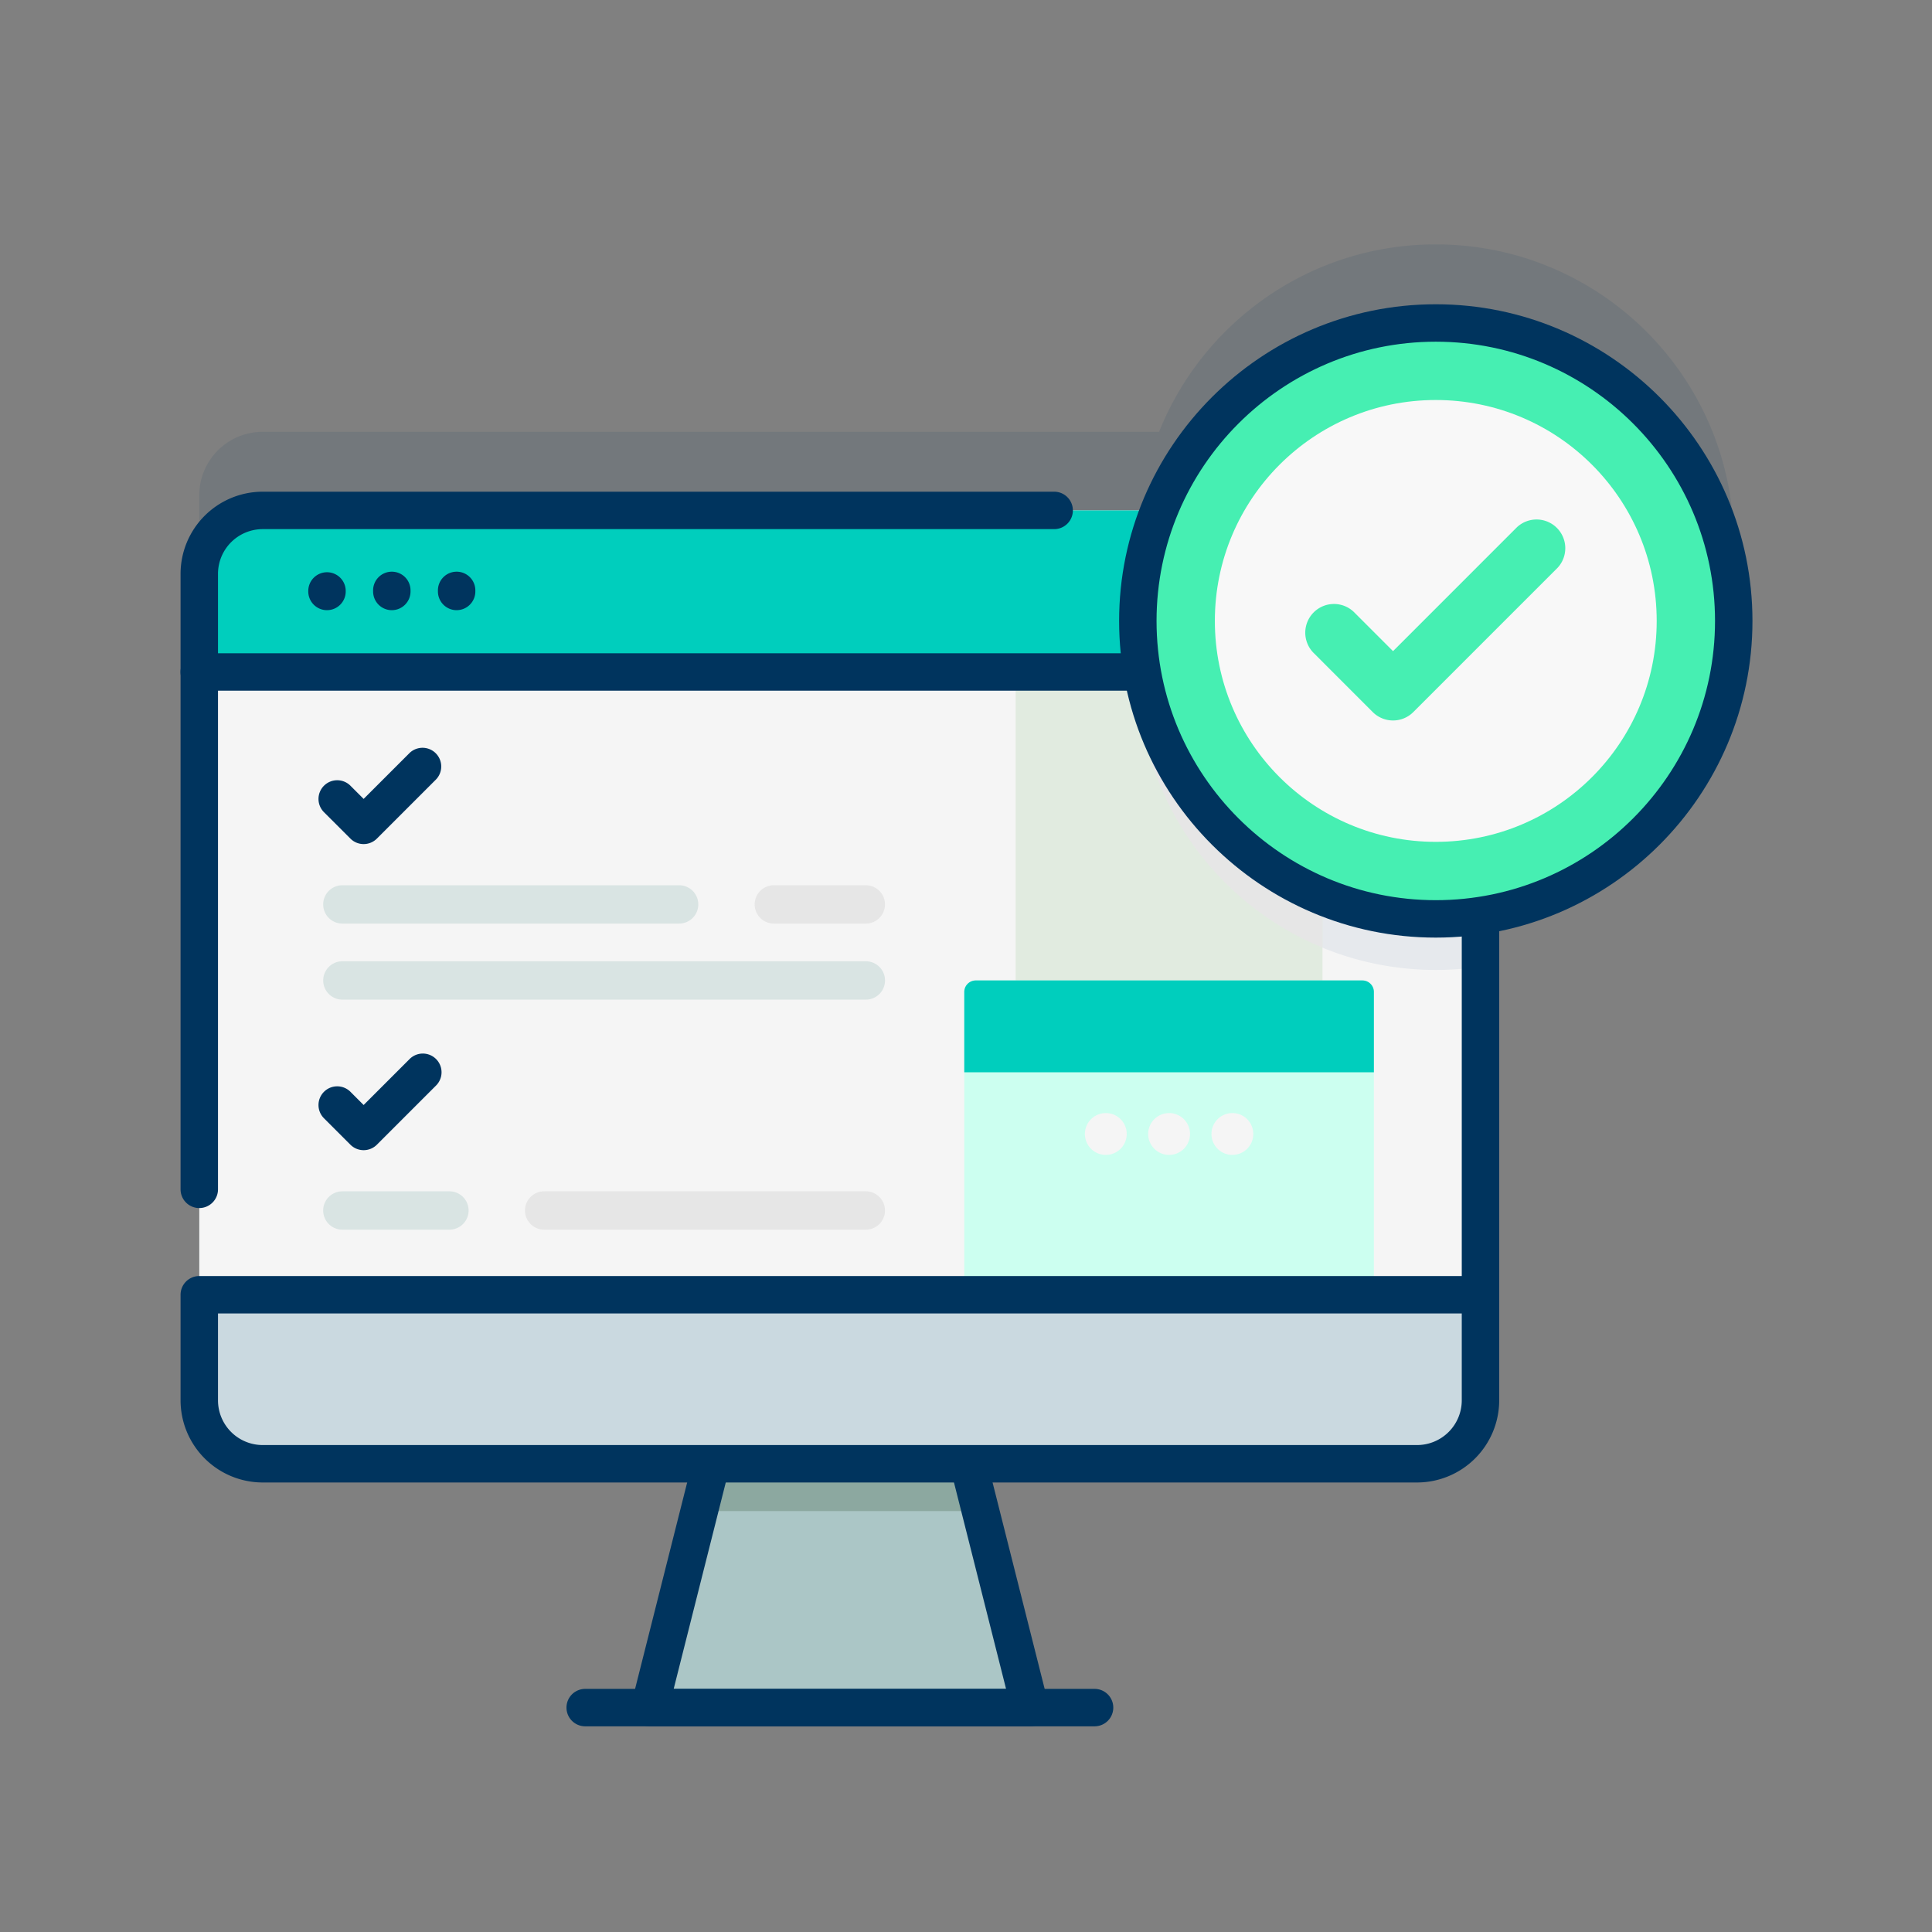 <svg width="115" height="115" viewBox="0 0 115 115" fill="none" xmlns="http://www.w3.org/2000/svg"><rect x="0" y="0" width="115" height="115" fill="#808080" stroke="none"/><path opacity=".1" d="M103.199 32.282c0-9.795-7.94-17.735-17.736-17.735-7.47 0-13.856 4.62-16.47 11.157H15.636a3.774 3.774 0 00-3.774 3.774v49.199a3.774 3.774 0 003.774 3.774H84.35a3.774 3.774 0 003.774-3.774V49.818c8.533-1.283 15.075-8.645 15.075-17.536z" fill="#00345E"/><path d="M61.314 101.644H38.671l2.95-11.7 1.578-6.248h13.587l1.577 6.249 2.951 11.699z" fill="#ABC6C6"/><path d="M58.363 89.945H41.622l1.577-6.25h13.587l1.577 6.25z" fill="#8CA8A0"/><path d="M61.315 102.757H38.67a1.114 1.114 0 01-1.08-1.387l3.564-14.123a1.114 1.114 0 012.16.545L40.1 100.53h19.785l-3.243-12.852a1.114 1.114 0 112.16-.545l3.593 14.239a1.113 1.113 0 01-1.08 1.386z" fill="#00345E"/><path d="M84.35 87.129H15.636a3.774 3.774 0 01-3.774-3.774V34.156a3.774 3.774 0 013.774-3.774H84.35a3.774 3.774 0 013.774 3.774v49.199a3.774 3.774 0 01-3.774 3.774z" fill="#F5F5F5"/><path d="M88.123 34.155v23.381c-.868.13-1.755.199-2.66.199-9.795 0-17.736-7.941-17.736-17.735 0-3.545 1.04-6.847 2.832-9.618h13.79a3.773 3.773 0 013.774 3.773z" fill="#E6E9ED"/><path d="M60.456 33.53H78.72V77.07H60.455V33.53z" fill="#E1EBE0"/><path d="M78.721 33.53v22.876c-6.453-2.652-10.994-9-10.994-16.406 0-2.283.43-4.464 1.217-6.47h9.777z" fill="#E6E6E6"/><path d="M81.78 77.07H57.397V59.043c0-.378.306-.684.684-.684h23.014c.378 0 .684.306.684.684v18.025z" fill="#CCFFF0"/><path d="M81.78 63.826H57.397v-4.782c0-.378.306-.684.684-.684h23.014c.378 0 .684.306.684.684v4.782zM88.124 39.999v-5.843a3.774 3.774 0 00-3.774-3.774H15.636a3.774 3.774 0 00-3.774 3.774V40h76.262z" fill="#00CEBD"/><path d="M67.727 41.113H11.86a1.114 1.114 0 110-2.228h55.866a1.114 1.114 0 110 2.228z" fill="#00345E"/><path d="M11.861 77.07v6.285a3.774 3.774 0 003.775 3.774H84.35a3.774 3.774 0 003.774-3.774v-6.286H11.86z" fill="#CAD9E0"/><path d="M65.153 102.757h-30.32a1.114 1.114 0 010-2.228h30.32a1.114 1.114 0 010 2.228zM19.464 36.32a1.114 1.114 0 01-1.114-1.115v-.029a1.114 1.114 0 112.228 0v.03c0 .614-.498 1.113-1.114 1.113zM23.323 36.32a1.114 1.114 0 01-1.114-1.115v-.029a1.114 1.114 0 112.227 0v.03c0 .614-.498 1.113-1.113 1.113zM27.18 36.32a1.114 1.114 0 01-1.113-1.115v-.029a1.114 1.114 0 112.227 0v.03c0 .614-.498 1.113-1.114 1.113zM84.35 88.243H15.636a4.894 4.894 0 01-4.888-4.888v-6.286c0-.615.498-1.114 1.114-1.114H87.01v-20.98a1.114 1.114 0 112.228 0v28.38a4.894 4.894 0 01-4.888 4.888zm-71.374-10.06v5.172a2.663 2.663 0 002.66 2.66H84.35a2.663 2.663 0 002.66-2.66v-5.172H12.976z" fill="#00345E"/><path d="M11.862 71.908a1.114 1.114 0 01-1.114-1.114V34.156a4.893 4.893 0 014.888-4.888h47.112a1.114 1.114 0 110 2.228H15.636a2.663 2.663 0 00-2.66 2.66v36.638c0 .615-.5 1.114-1.114 1.114z" fill="#00345E"/><path d="M85.463 54.696c9.795 0 17.736-7.94 17.736-17.735 0-9.795-7.94-17.736-17.736-17.736-9.795 0-17.735 7.94-17.735 17.736 0 9.794 7.94 17.735 17.735 17.735z" fill="#46EFB2"/><path d="M85.463 55.81c-10.393 0-18.849-8.456-18.849-18.85 0-10.393 8.456-18.849 18.85-18.849 10.393 0 18.849 8.456 18.849 18.85 0 10.393-8.456 18.849-18.85 18.849zm0-35.471c-9.165 0-16.621 7.457-16.621 16.621 0 9.166 7.456 16.622 16.621 16.622 9.166 0 16.622-7.456 16.622-16.622 0-9.165-7.457-16.621-16.622-16.621z" fill="#00345E"/><path d="M85.463 50.11c7.263 0 13.15-5.887 13.15-13.15 0-7.262-5.887-13.15-13.15-13.15-7.262 0-13.15 5.888-13.15 13.15 0 7.263 5.888 13.15 13.15 13.15z" fill="#F8F8F8"/><path d="M82.919 42.885c-.453 0-.888-.18-1.209-.5l-3.493-3.495a1.709 1.709 0 112.417-2.416l2.285 2.285 7.374-7.375a1.71 1.71 0 012.417 2.417l-8.583 8.583c-.32.321-.755.501-1.208.501z" fill="#46EFB2"/><path d="M40.424 54.975H20.379a1.141 1.141 0 010-2.282h20.045a1.141 1.141 0 110 2.282z" fill="#D9E4E3"/><path d="M51.537 54.975h-5.475a1.141 1.141 0 010-2.282h5.475a1.141 1.141 0 010 2.282z" fill="#E6E6E6"/><path d="M51.537 59.502H20.38a1.141 1.141 0 010-2.283h31.158a1.141 1.141 0 010 2.283z" fill="#D9E4E3"/><path d="M21.645 50.243c-.295 0-.579-.117-.787-.326l-1.555-1.554a1.114 1.114 0 111.575-1.575l.767.766 2.736-2.735a1.114 1.114 0 011.575 1.575l-3.523 3.523a1.113 1.113 0 01-.788.326z" fill="#00345E"/><path d="M26.752 73.194h-6.374a1.141 1.141 0 010-2.282h6.374a1.141 1.141 0 010 2.282z" fill="#D9E4E3"/><path d="M51.537 73.194H32.39a1.141 1.141 0 010-2.282h19.147a1.141 1.141 0 010 2.282z" fill="#E6E6E6"/><path d="M21.645 68.463c-.295 0-.578-.117-.787-.326l-1.555-1.555a1.114 1.114 0 111.575-1.575l.767.767 2.736-2.736a1.114 1.114 0 111.575 1.576l-3.523 3.523a1.114 1.114 0 01-.788.326z" fill="#00345E"/><path d="M73.356 68.744a1.245 1.245 0 100-2.49 1.245 1.245 0 000 2.49zM69.589 68.744a1.245 1.245 0 100-2.49 1.245 1.245 0 000 2.49zM65.822 68.744a1.245 1.245 0 100-2.49 1.245 1.245 0 000 2.49z" fill="#F5F5F5"/></svg>